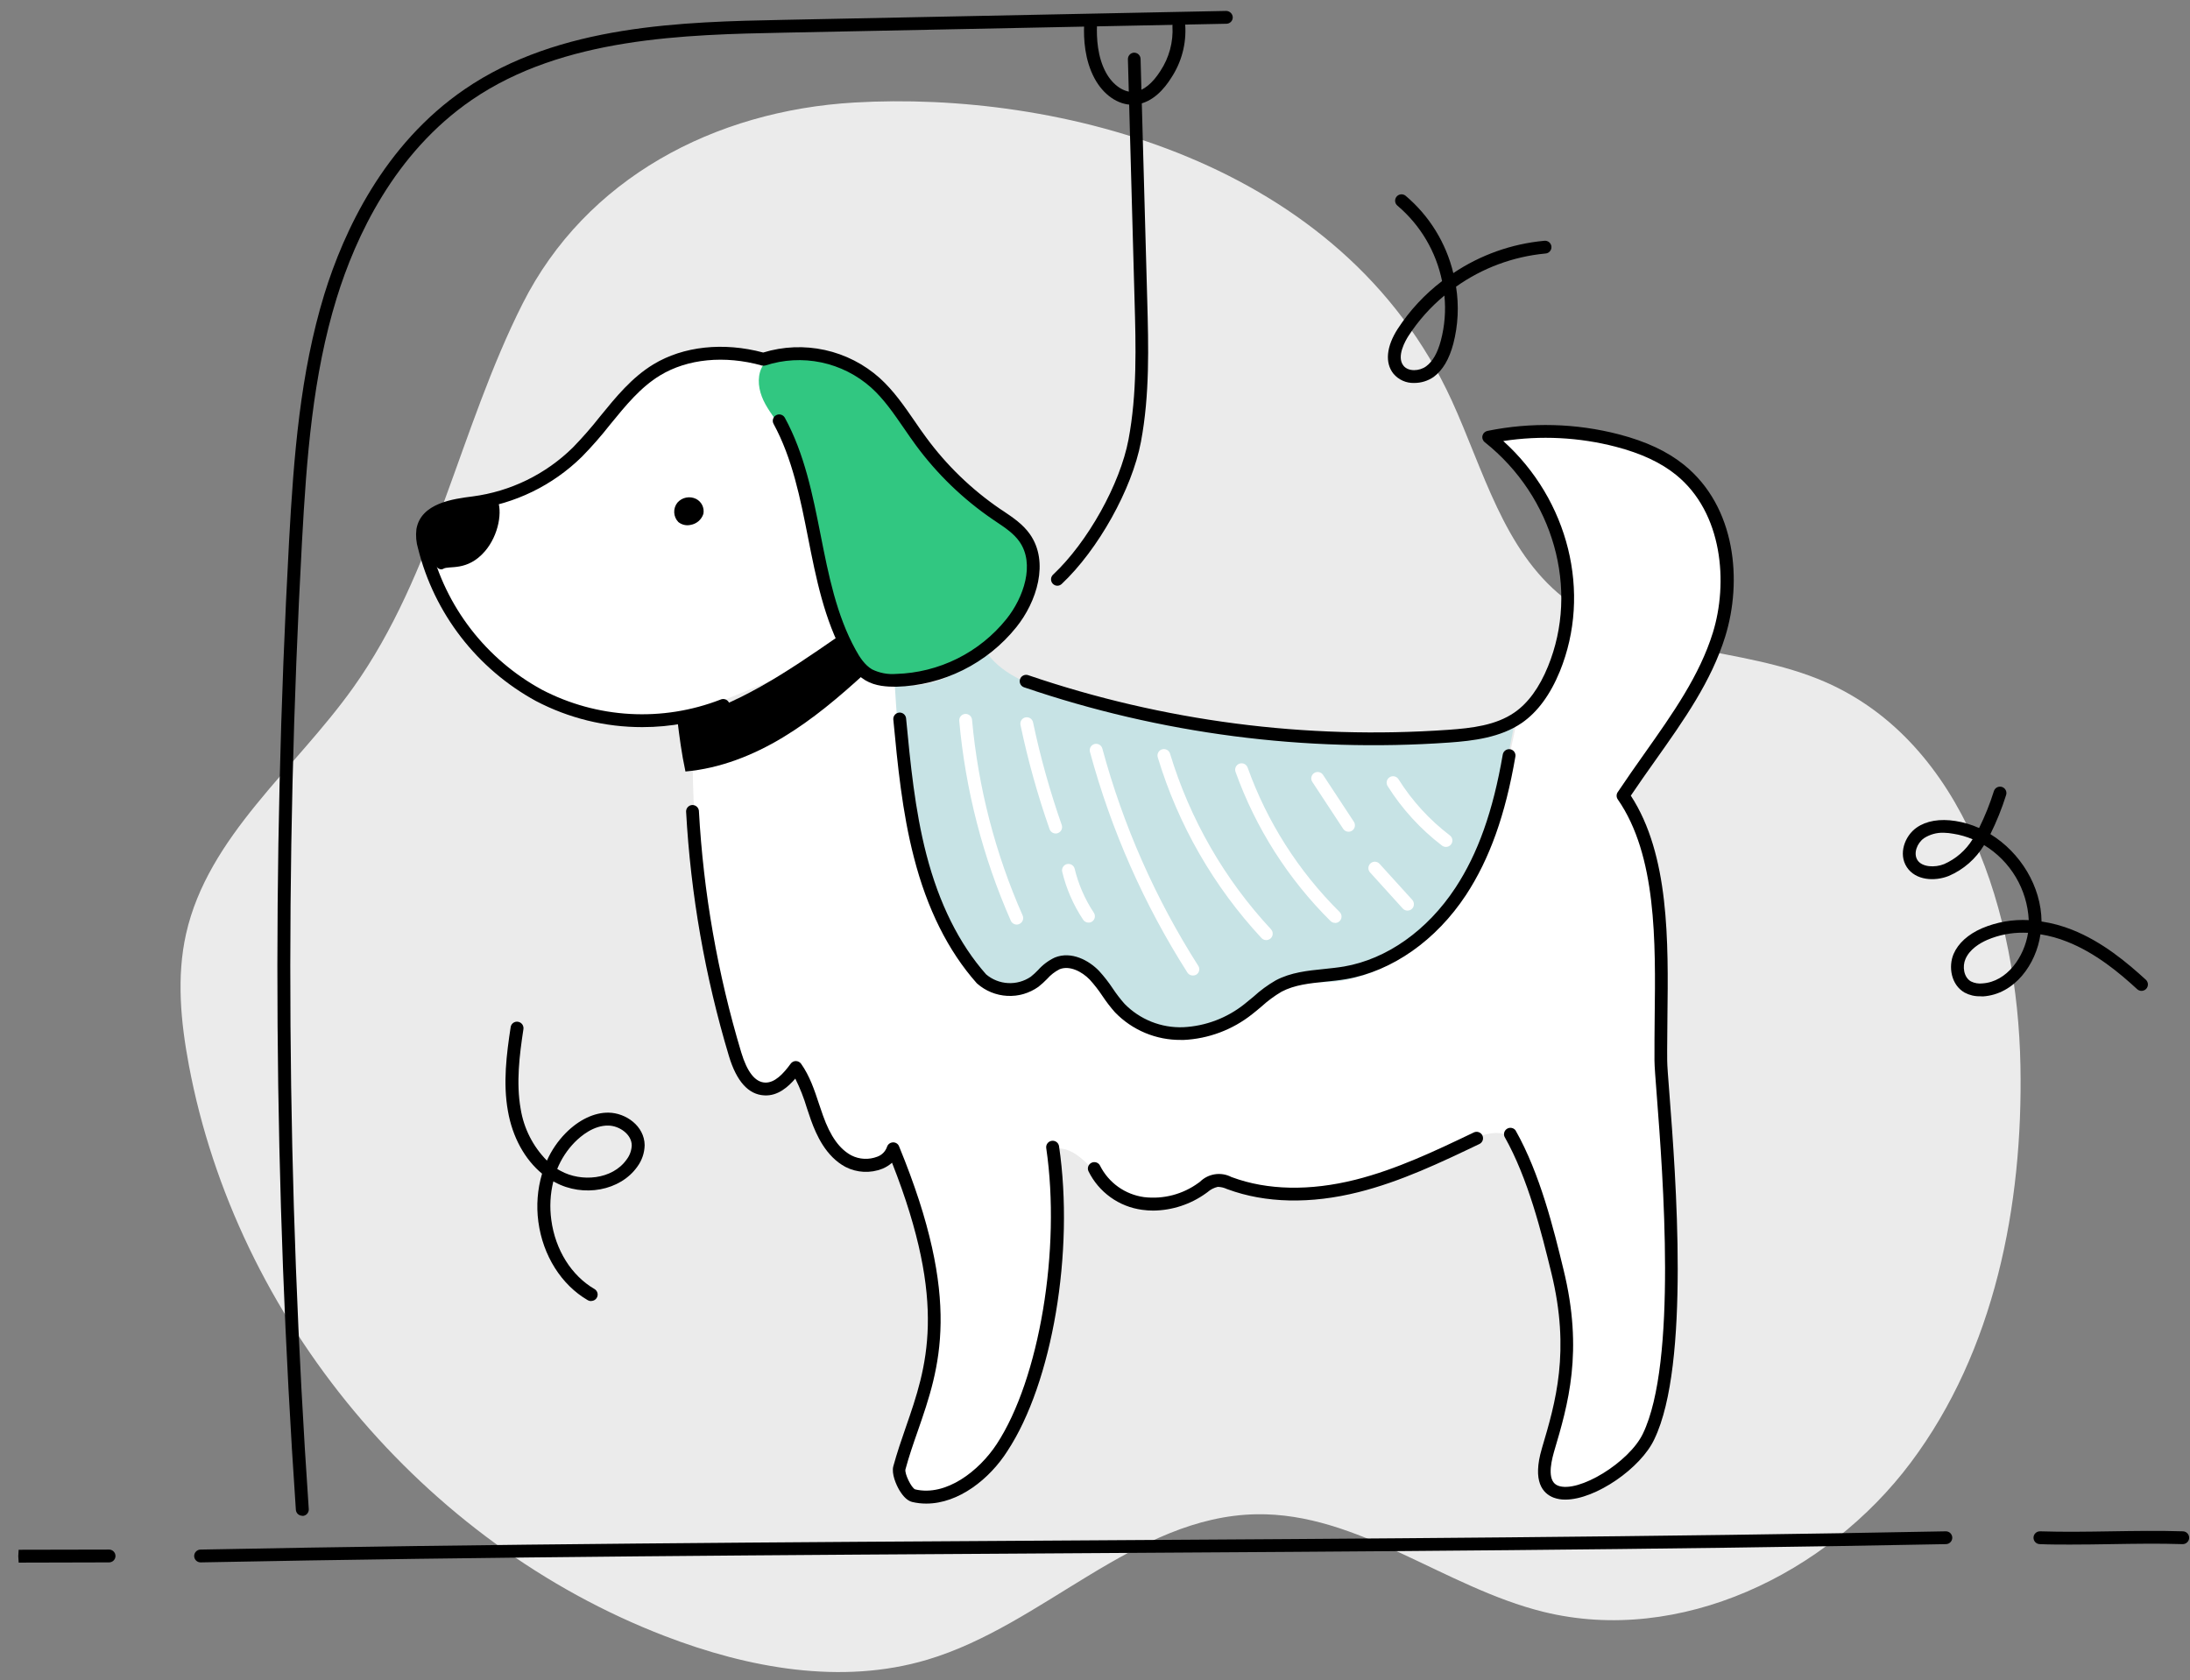 <svg width="116" height="89" viewBox="0 0 116 89" fill="none" xmlns="http://www.w3.org/2000/svg">
<rect x="0" y="0" width="116" height="89" fill="#808080" stroke="none"/>
<g clip-path="url(#clip0_1_1529)">
<path d="M45.257 5.431C37.831 5.864 31.031 9.45 27.683 16.083C24.336 22.716 23.022 30.373 18.709 36.425C15.63 40.748 11.018 44.296 9.855 49.472C9.345 51.747 9.572 54.123 10.002 56.415C12.523 69.876 22.405 81.741 35.211 86.665C39.635 88.367 44.573 89.274 49.117 87.92C55.264 86.09 60.125 80.331 66.538 80.216C71.94 80.118 76.522 84.1 81.767 85.388C88.966 87.155 96.766 83.405 101.207 77.481C105.649 71.556 107.156 63.869 107.019 56.47C106.869 48.432 104.061 39.359 96.686 36.13C92.191 34.163 86.629 34.696 82.795 31.643C79.635 29.122 78.574 24.891 76.899 21.225C71.072 8.488 55.999 4.807 45.257 5.431Z" fill="#EBEBEB"/>
<path d="M0.989 82.777L0.968 82.438L0.987 82.096L5.777 82.086C5.867 82.086 5.954 82.122 6.017 82.186C6.081 82.249 6.117 82.336 6.117 82.426C6.117 82.516 6.081 82.602 6.017 82.666C5.954 82.73 5.867 82.765 5.777 82.765L0.989 82.777Z" fill="black"/>
<path d="M10.625 82.765C10.535 82.765 10.448 82.73 10.385 82.666C10.321 82.602 10.285 82.516 10.285 82.426C10.285 82.336 10.321 82.249 10.385 82.186C10.448 82.122 10.535 82.086 10.625 82.086C25.905 81.786 41.636 81.696 56.852 81.603C72.067 81.509 87.794 81.419 103.068 81.119C103.158 81.119 103.245 81.154 103.308 81.218C103.372 81.282 103.408 81.368 103.408 81.458C103.408 81.548 103.372 81.635 103.308 81.698C103.245 81.762 103.158 81.798 103.068 81.798C87.788 82.098 72.057 82.188 56.842 82.281C41.626 82.375 25.899 82.465 10.625 82.765Z" fill="black"/>
<path d="M109.651 81.821C109.114 81.821 108.579 81.821 108.051 81.798C107.961 81.798 107.874 81.762 107.811 81.699C107.747 81.635 107.711 81.549 107.711 81.459C107.711 81.368 107.747 81.282 107.811 81.219C107.874 81.155 107.961 81.119 108.051 81.119H108.063C109.298 81.16 110.584 81.139 111.828 81.119C113.073 81.1 114.369 81.078 115.627 81.119C115.672 81.121 115.716 81.131 115.757 81.149C115.797 81.168 115.834 81.194 115.864 81.227C115.895 81.259 115.919 81.298 115.934 81.339C115.95 81.381 115.957 81.426 115.956 81.47C115.952 81.56 115.913 81.644 115.847 81.705C115.782 81.766 115.695 81.8 115.606 81.798C114.371 81.757 113.085 81.778 111.84 81.798C111.125 81.81 110.386 81.821 109.651 81.821Z" fill="black"/>
<path d="M16.011 80.296C15.925 80.295 15.842 80.263 15.778 80.204C15.716 80.146 15.677 80.065 15.671 79.98C14.5 62.9 14.38 45.766 15.311 28.672C15.559 24.165 15.897 19.774 17.179 15.587C18.211 12.251 20.335 7.659 24.605 4.733C29.627 1.289 36.227 1.157 41.53 1.051L64.949 0.579C65.039 0.58 65.124 0.616 65.189 0.678C65.254 0.739 65.292 0.823 65.297 0.913C65.298 0.957 65.29 1.001 65.274 1.043C65.258 1.084 65.234 1.122 65.203 1.154C65.172 1.186 65.135 1.212 65.094 1.23C65.053 1.248 65.01 1.257 64.965 1.258L41.544 1.73C36.33 1.834 29.844 1.964 24.99 5.292C20.886 8.108 18.832 12.554 17.834 15.788C16.564 19.901 16.239 24.245 15.995 28.709C15.064 45.778 15.184 62.888 16.355 79.943C16.36 80.032 16.33 80.121 16.271 80.188C16.212 80.256 16.128 80.297 16.038 80.303L16.011 80.296Z" fill="black"/>
<path d="M59.98 5.55C59.21 5.55 58.44 5.021 57.973 4.147C57.459 3.193 57.387 2.066 57.426 1.289C57.431 1.2 57.472 1.116 57.538 1.055C57.604 0.994 57.692 0.961 57.782 0.963C57.872 0.968 57.956 1.008 58.017 1.074C58.078 1.141 58.11 1.229 58.106 1.319C58.077 2.011 58.131 3.008 58.571 3.827C58.946 4.524 59.566 4.939 60.117 4.861C60.576 4.797 61.053 4.407 61.461 3.763C61.927 3.06 62.152 2.225 62.102 1.383C62.099 1.296 62.129 1.211 62.187 1.146C62.244 1.081 62.324 1.04 62.411 1.032C62.497 1.024 62.584 1.05 62.652 1.103C62.721 1.157 62.766 1.235 62.779 1.32C62.846 2.312 62.585 3.297 62.036 4.126C61.67 4.711 61.059 5.415 60.213 5.532C60.136 5.544 60.058 5.55 59.98 5.55Z" fill="black"/>
<path d="M56.011 31.028C55.965 31.029 55.918 31.019 55.876 31.001C55.833 30.982 55.794 30.955 55.763 30.921C55.732 30.889 55.709 30.85 55.693 30.809C55.677 30.767 55.67 30.723 55.671 30.678C55.672 30.633 55.683 30.59 55.701 30.549C55.72 30.508 55.746 30.472 55.779 30.441C57.614 28.721 59.331 25.642 59.775 23.282C60.232 20.855 60.166 18.332 60.095 15.894L59.743 3.137C59.742 3.092 59.75 3.048 59.766 3.006C59.782 2.965 59.806 2.927 59.836 2.895C59.867 2.862 59.904 2.836 59.944 2.818C59.985 2.8 60.029 2.791 60.074 2.79C60.162 2.79 60.247 2.824 60.311 2.885C60.374 2.947 60.411 3.031 60.414 3.119L60.766 15.874C60.834 18.35 60.904 20.907 60.433 23.408C59.962 25.909 58.161 29.128 56.234 30.937C56.173 30.993 56.094 31.026 56.011 31.028Z" fill="black"/>
<path d="M31.305 68.922C31.245 68.923 31.187 68.907 31.135 68.877C29.734 68.064 28.755 66.511 28.516 64.724C28.401 63.87 28.467 63.001 28.712 62.174C27.799 61.417 27.148 60.25 26.904 58.858C26.637 57.375 26.828 55.847 27.049 54.411C27.055 54.367 27.07 54.324 27.093 54.285C27.116 54.246 27.147 54.213 27.184 54.186C27.22 54.16 27.262 54.141 27.306 54.13C27.35 54.12 27.395 54.119 27.44 54.127C27.529 54.141 27.609 54.19 27.663 54.263C27.716 54.336 27.738 54.427 27.725 54.517C27.514 55.896 27.334 57.359 27.578 58.739C27.744 59.775 28.231 60.734 28.97 61.481C29.21 60.941 29.546 60.448 29.961 60.026C30.66 59.316 31.487 58.926 32.239 58.941C33.152 58.955 34.135 59.65 34.146 60.662C34.138 61.074 34.002 61.474 33.756 61.805C32.859 63.077 30.901 63.446 29.392 62.625L29.31 62.58C29.144 63.249 29.108 63.945 29.202 64.628C29.413 66.208 30.267 67.574 31.489 68.284C31.553 68.322 31.603 68.38 31.631 68.449C31.66 68.517 31.664 68.594 31.645 68.666C31.625 68.738 31.582 68.801 31.523 68.846C31.464 68.891 31.391 68.916 31.317 68.916L31.305 68.922ZM29.515 61.922C29.578 61.961 29.64 62 29.71 62.033C30.776 62.619 32.429 62.504 33.193 61.421C33.357 61.206 33.451 60.946 33.462 60.676C33.462 60.09 32.806 59.634 32.227 59.626C31.446 59.607 30.772 60.174 30.441 60.508C30.044 60.915 29.729 61.395 29.515 61.922Z" fill="black"/>
<path d="M104.893 52.777C104.604 52.785 104.318 52.717 104.063 52.582C103.338 52.17 103.195 51.201 103.477 50.537C103.721 49.968 104.243 49.495 104.985 49.172C105.766 48.842 106.613 48.695 107.459 48.742C107.42 47.937 107.184 47.154 106.771 46.461C106.359 45.768 105.782 45.186 105.093 44.767C104.658 45.493 104.005 46.065 103.227 46.4C102.474 46.702 101.468 46.641 101.003 45.939C100.538 45.237 100.891 44.277 101.524 43.838C102.038 43.481 102.748 43.36 103.578 43.491C104.01 43.559 104.43 43.684 104.829 43.863C105.14 43.234 105.401 42.582 105.611 41.913C105.624 41.869 105.646 41.829 105.675 41.794C105.704 41.759 105.739 41.73 105.78 41.709C105.82 41.688 105.864 41.675 105.91 41.672C105.955 41.668 106.001 41.674 106.044 41.688C106.087 41.703 106.127 41.725 106.161 41.755C106.195 41.786 106.223 41.822 106.243 41.863C106.262 41.904 106.274 41.948 106.276 41.994C106.278 42.039 106.271 42.084 106.256 42.127C106.033 42.834 105.756 43.523 105.427 44.187C107.016 45.163 108.118 46.948 108.137 48.815C108.691 48.898 109.233 49.044 109.754 49.252C111.366 49.89 112.685 51.008 113.662 51.901C113.728 51.962 113.768 52.047 113.771 52.137C113.775 52.227 113.743 52.315 113.681 52.381C113.62 52.447 113.535 52.486 113.445 52.49C113.355 52.494 113.267 52.461 113.201 52.4C112.269 51.542 111.004 50.481 109.488 49.884C109.034 49.702 108.561 49.571 108.079 49.494C107.85 51.08 106.711 52.672 105.036 52.783L104.893 52.777ZM107.178 49.408C106.52 49.401 105.868 49.53 105.263 49.788C104.856 49.966 104.327 50.288 104.106 50.805C103.936 51.195 104.012 51.77 104.397 51.989C104.587 52.083 104.8 52.119 105.011 52.094C106.308 52.008 107.225 50.691 107.422 49.414L107.178 49.408ZM102.953 44.113C102.585 44.101 102.223 44.201 101.913 44.4C101.552 44.65 101.327 45.204 101.569 45.57C101.812 45.937 102.488 45.97 102.973 45.775C103.599 45.501 104.127 45.041 104.485 44.458C104.161 44.321 103.821 44.223 103.473 44.168C103.301 44.136 103.127 44.117 102.953 44.113Z" fill="black"/>
<path d="M74.902 20.287C74.694 20.293 74.487 20.252 74.298 20.167C74.108 20.082 73.94 19.954 73.807 19.795C73.348 19.221 73.432 18.353 74.038 17.415C74.67 16.446 75.463 15.592 76.383 14.89C76.067 13.331 75.235 11.924 74.02 10.895C73.986 10.867 73.957 10.832 73.936 10.793C73.915 10.753 73.902 10.71 73.898 10.666C73.894 10.621 73.898 10.576 73.911 10.534C73.924 10.491 73.945 10.451 73.974 10.417C74.002 10.383 74.037 10.354 74.076 10.333C74.116 10.312 74.159 10.299 74.203 10.295C74.248 10.29 74.293 10.295 74.335 10.308C74.378 10.321 74.418 10.342 74.452 10.37C75.71 11.433 76.595 12.868 76.979 14.467C78.413 13.505 80.066 12.917 81.786 12.756C81.832 12.749 81.879 12.752 81.924 12.764C81.969 12.775 82.011 12.796 82.048 12.825C82.084 12.854 82.114 12.89 82.136 12.931C82.159 12.971 82.172 13.016 82.176 13.062C82.18 13.109 82.174 13.155 82.16 13.199C82.145 13.243 82.121 13.284 82.09 13.318C82.059 13.353 82.022 13.381 81.979 13.4C81.937 13.419 81.891 13.43 81.845 13.431C80.144 13.593 78.516 14.198 77.124 15.187C77.284 16.193 77.235 17.222 76.979 18.209C76.76 19.034 76.42 19.606 75.941 19.965C75.637 20.177 75.273 20.289 74.902 20.287ZM76.5 15.663C75.767 16.27 75.13 16.985 74.611 17.784C74.448 18.033 73.952 18.888 74.339 19.372C74.603 19.701 75.189 19.662 75.537 19.407C75.885 19.151 76.143 18.702 76.319 18.041C76.524 17.266 76.588 16.46 76.508 15.663H76.5Z" fill="black"/>
<path d="M37.964 37.236C36.423 37.877 34.758 38.166 33.09 38.084C31.422 38.001 29.794 37.548 28.324 36.758C26.854 35.968 25.579 34.861 24.591 33.516C23.604 32.172 22.929 30.625 22.616 28.988C22.542 28.598 22.493 28.167 22.679 27.817C22.942 27.314 23.564 27.142 24.117 27.014C26.648 26.428 29.272 25.582 31.015 23.658C31.98 22.593 32.627 21.241 33.733 20.318C35.383 18.953 37.71 18.793 39.815 18.902C40.987 19.838 41.3 21.438 41.605 22.903C42.387 26.641 43.541 30.289 44.433 33.887C42.431 35.568 39.932 36.419 37.964 37.236Z" fill="white"/>
<path d="M42.252 56.575C41.995 56.945 41.662 57.255 41.275 57.486C41.08 57.599 40.857 57.657 40.631 57.654C40.405 57.651 40.184 57.588 39.991 57.471C39.673 57.246 39.526 56.856 39.405 56.495C37.486 50.878 36.571 44.968 36.7 39.035C39.702 37.919 42.518 36.361 45.057 34.411C45.447 35.523 46.751 36.22 47.671 35.927C47.734 40.732 48.291 45.67 50.554 49.911C51.013 50.771 51.572 51.632 52.42 52.117C53.268 52.603 54.466 52.601 55.117 51.872C55.291 51.676 55.418 51.442 55.609 51.263C56.027 50.873 56.743 50.842 57.392 51.167C58.574 52.683 59.946 54.312 61.851 54.587C63.201 54.782 64.555 54.234 65.695 53.487C66.426 53.009 67.108 52.441 67.913 52.102C68.757 51.749 69.685 51.669 70.582 51.499C72.303 51.181 73.936 50.495 75.366 49.488C76.826 48.05 77.895 46.249 78.659 44.349C79.423 42.449 79.888 40.447 80.347 38.165C81.175 37.582 81.816 36.772 82.192 35.834C82.564 34.898 82.812 33.919 82.929 32.919C83.169 31.237 83.24 29.431 82.432 27.934C82.237 27.583 82.008 27.257 81.846 26.896C81.696 26.584 81.594 26.253 81.455 25.933C80.971 24.806 80.161 23.849 79.13 23.184C81.686 22.66 84.337 22.844 86.796 23.717C88.258 24.238 89.727 25.082 90.382 26.401C91.486 28.55 91.79 31.021 91.24 33.373C90.654 35.808 89.206 37.931 87.722 39.952C87.189 40.679 86.65 41.403 86.159 42.182C88.371 45.57 87.763 49.273 88.029 53.302C88.184 55.666 87.951 58.151 88.32 60.588C89.575 68.907 87.369 77.069 86.562 77.194C85.797 77.311 83.337 79.4 82.638 79.073C81.938 78.745 81.207 78.15 81.555 77.459C82.112 76.357 83.826 74.771 82.595 67.34C82.077 64.219 81.422 62.504 79.808 60.139C79.294 59.886 78.68 60.073 78.145 60.276C75.943 61.107 73.795 62.118 71.501 62.679C69.207 63.241 66.713 63.319 64.43 62.371C63.677 63.126 62.671 63.575 61.605 63.632C60.539 63.688 59.491 63.348 58.662 62.678C58.199 62.301 57.818 61.835 57.368 61.441C56.919 61.047 56.371 60.721 55.789 60.885C56.717 65.327 55.482 69.148 54.574 73.595C54.216 75.35 53.747 77.588 50.587 78.952C47.212 80.407 47.656 78.437 47.656 78.437C47.656 78.437 49.514 72.67 49.487 70.462C49.444 67.211 49.461 63.795 47.355 61.228C47.077 61.496 46.73 61.68 46.352 61.759C45.975 61.838 45.583 61.809 45.221 61.675C44.623 61.444 44.173 60.943 43.818 60.411C43.036 59.256 42.62 57.906 42.252 56.575Z" fill="white"/>
<path d="M41.588 18.797C41.001 18.672 40.415 19.142 40.255 19.711C40.095 20.281 40.255 20.899 40.546 21.42C40.837 21.941 41.216 22.396 41.523 22.907C42.639 24.739 42.629 27.004 43.087 29.109C43.36 30.264 43.707 31.401 44.124 32.513C44.344 33.227 44.649 33.912 45.035 34.552C45.427 35.195 46.04 35.674 46.76 35.898C47.454 36.079 48.189 35.929 48.883 35.744C50.36 35.353 51.833 34.786 52.986 33.779C54.139 32.773 54.919 31.243 54.728 29.735C54.684 29.313 54.539 28.907 54.306 28.553C54.009 28.178 53.649 27.858 53.24 27.608C52.263 26.933 51.286 26.259 50.454 25.427C49.488 24.474 48.726 23.336 47.913 22.25C47.1 21.163 46.213 20.104 45.072 19.362C43.931 18.621 42.481 18.258 41.588 18.797Z" fill="#31C781"/>
<path d="M47.392 36.245C47.728 41.623 48.222 47.41 51.71 51.522C52.402 52.336 53.551 53.11 54.446 52.542C54.993 52.199 55.214 51.471 55.779 51.159C56.383 50.828 57.163 51.109 57.669 51.575C58.175 52.041 58.503 52.667 58.939 53.198C60.754 55.41 64.596 55.488 66.498 53.35C66.935 52.861 67.311 52.256 67.93 52.033C68.421 51.858 68.962 51.963 69.482 52.008C72.634 52.285 75.608 50.172 77.279 47.49C78.95 44.807 79.579 41.637 80.175 38.526C72.673 39.747 63.525 39.323 55.925 36.746C54.485 36.257 52.928 35.679 52.136 34.38C50.96 35.765 49.125 36.573 47.392 36.245Z" fill="#C7E3E5"/>
<path d="M36.87 26.429C36.707 26.348 36.522 26.324 36.343 26.359C36.165 26.394 36.003 26.487 35.883 26.624C35.764 26.772 35.703 26.958 35.712 27.148C35.72 27.337 35.798 27.517 35.93 27.654C36.019 27.726 36.124 27.778 36.236 27.804C36.348 27.831 36.464 27.831 36.577 27.806C36.733 27.78 36.879 27.712 36.999 27.609C37.119 27.506 37.209 27.371 37.257 27.221C37.287 27.065 37.266 26.903 37.196 26.76C37.126 26.617 37.012 26.501 36.87 26.429Z" fill="black"/>
<path d="M34.025 38.518C32.059 38.522 30.123 38.046 28.383 37.133C26.841 36.29 25.491 35.138 24.418 33.749C23.344 32.36 22.57 30.764 22.145 29.062C22.044 28.727 22.014 28.375 22.057 28.028C22.298 26.645 24.012 26.428 25.036 26.297C27.04 26.034 28.904 25.124 30.343 23.707C30.855 23.181 31.338 22.629 31.791 22.052C32.616 21.04 33.466 19.994 34.607 19.302C36.194 18.338 38.32 18.111 40.425 18.675C41.484 18.35 42.609 18.304 43.691 18.541C44.773 18.779 45.775 19.291 46.6 20.029C47.335 20.694 47.902 21.518 48.451 22.314C48.646 22.604 48.853 22.899 49.062 23.18C50.142 24.651 51.464 25.928 52.971 26.959L53.166 27.087C53.664 27.423 54.182 27.772 54.552 28.297C55.593 29.776 54.909 31.887 53.834 33.223C53.067 34.178 52.1 34.954 51.002 35.499C49.903 36.044 48.7 36.345 47.474 36.379C46.995 36.379 46.377 36.358 45.84 36.04C45.303 35.722 44.982 35.215 44.726 34.752C43.659 32.825 43.223 30.617 42.801 28.48C42.393 26.414 41.971 24.28 40.974 22.454C40.931 22.375 40.921 22.282 40.947 22.196C40.972 22.109 41.032 22.037 41.111 21.994C41.19 21.951 41.283 21.941 41.37 21.967C41.456 21.992 41.529 22.051 41.572 22.13C42.617 24.046 43.049 26.227 43.469 28.35C43.88 30.433 44.306 32.589 45.322 34.423C45.533 34.813 45.803 35.228 46.188 35.457C46.583 35.651 47.023 35.736 47.462 35.7C48.588 35.668 49.694 35.391 50.703 34.89C51.712 34.389 52.599 33.675 53.305 32.798C54.225 31.652 54.833 29.871 53.995 28.687C53.698 28.264 53.254 27.965 52.785 27.651L52.59 27.519C51.017 26.446 49.639 25.116 48.511 23.584C48.298 23.293 48.093 22.998 47.888 22.698C47.337 21.9 46.817 21.137 46.141 20.53C45.392 19.863 44.481 19.404 43.498 19.198C42.516 18.993 41.496 19.049 40.542 19.36C40.478 19.378 40.41 19.378 40.347 19.36C38.377 18.814 36.417 19.005 34.965 19.885C33.925 20.517 33.148 21.473 32.323 22.483C31.855 23.081 31.355 23.652 30.824 24.194C29.275 25.717 27.27 26.693 25.114 26.972C23.98 27.115 22.863 27.323 22.72 28.143C22.695 28.397 22.722 28.654 22.798 28.898C23.199 30.508 23.93 32.018 24.945 33.332C25.96 34.646 27.238 35.735 28.696 36.532C30.145 37.29 31.739 37.729 33.372 37.82C35.006 37.911 36.639 37.652 38.164 37.06C38.206 37.041 38.251 37.03 38.298 37.029C38.344 37.028 38.39 37.036 38.433 37.053C38.476 37.07 38.515 37.096 38.548 37.129C38.58 37.161 38.606 37.2 38.623 37.243C38.64 37.286 38.648 37.332 38.647 37.378C38.645 37.425 38.635 37.47 38.615 37.512C38.596 37.554 38.568 37.591 38.533 37.622C38.498 37.653 38.458 37.676 38.414 37.69C37.016 38.238 35.527 38.519 34.025 38.518Z" fill="black"/>
<path d="M49.066 79.65C48.816 79.651 48.567 79.623 48.324 79.566C48.086 79.51 47.857 79.303 47.644 78.951C47.472 78.663 47.21 78.07 47.318 77.67C47.513 76.958 47.749 76.267 47.982 75.598C49.084 72.42 50.223 69.137 47.249 61.593C47.099 61.727 46.927 61.834 46.741 61.911C46.426 62.036 46.087 62.092 45.748 62.075C45.41 62.058 45.078 61.969 44.777 61.813C43.745 61.257 43.243 60.133 42.956 59.336C42.88 59.125 42.809 58.91 42.739 58.697C42.58 58.16 42.375 57.638 42.125 57.137C41.754 57.568 41.203 58.071 40.48 58.026C39.642 57.982 39.012 57.281 38.61 55.943C37.344 51.728 36.582 47.379 36.341 42.985C36.341 42.898 36.374 42.815 36.434 42.751C36.493 42.688 36.575 42.65 36.662 42.645C36.749 42.641 36.835 42.669 36.901 42.726C36.967 42.782 37.01 42.862 37.019 42.948C37.258 47.288 38.011 51.585 39.262 55.748C39.573 56.782 39.995 57.32 40.515 57.347C41.035 57.375 41.492 56.881 41.883 56.345C41.914 56.301 41.956 56.266 42.005 56.242C42.053 56.218 42.106 56.206 42.16 56.208C42.214 56.209 42.267 56.223 42.314 56.248C42.362 56.273 42.403 56.309 42.434 56.353C42.893 57.002 43.141 57.751 43.38 58.475C43.45 58.682 43.519 58.891 43.593 59.096C43.984 60.196 44.466 60.867 45.097 61.206C45.308 61.313 45.539 61.374 45.774 61.385C46.01 61.397 46.245 61.359 46.465 61.275C46.584 61.233 46.693 61.165 46.782 61.075C46.871 60.986 46.939 60.878 46.981 60.76C47.001 60.692 47.042 60.633 47.097 60.589C47.152 60.545 47.22 60.52 47.29 60.516C47.361 60.511 47.431 60.528 47.491 60.566C47.551 60.604 47.597 60.66 47.622 60.726C50.997 68.936 49.784 72.432 48.611 75.811C48.371 76.497 48.146 77.147 47.96 77.838C47.906 78.06 48.269 78.813 48.472 78.897C50.108 79.287 51.861 77.921 52.793 76.499C55.052 73.06 56.205 66.175 55.418 60.824C55.411 60.779 55.413 60.734 55.423 60.69C55.434 60.647 55.453 60.605 55.48 60.569C55.507 60.533 55.54 60.502 55.579 60.479C55.617 60.456 55.66 60.441 55.705 60.434C55.749 60.427 55.795 60.428 55.839 60.439C55.883 60.45 55.924 60.469 55.961 60.495C55.997 60.522 56.028 60.556 56.051 60.594C56.074 60.633 56.089 60.676 56.096 60.721C56.916 66.306 55.742 73.249 53.36 76.868C52.42 78.345 50.78 79.65 49.066 79.65Z" fill="black"/>
<path d="M82.912 79.439C82.701 79.442 82.492 79.407 82.293 79.335C81.722 79.115 81.152 78.485 81.668 76.737L81.681 76.69C82.391 74.298 83.192 71.589 82.17 67.42C81.654 65.317 80.948 62.435 79.69 60.213C79.658 60.137 79.655 60.051 79.682 59.973C79.709 59.895 79.764 59.829 79.836 59.788C79.908 59.747 79.992 59.734 80.073 59.751C80.154 59.767 80.227 59.813 80.276 59.88C81.578 62.181 82.297 65.116 82.817 67.258C83.884 71.604 83.053 74.41 82.32 76.883L82.307 76.928C82.111 77.621 81.974 78.489 82.525 78.701C83.6 79.115 86.291 77.469 87.02 75.949C88.847 72.164 88.081 62.25 87.755 58.016C87.686 57.125 87.636 56.481 87.634 56.183C87.634 55.455 87.634 54.698 87.645 53.896C87.694 49.87 87.751 45.312 85.691 42.347C85.651 42.29 85.629 42.222 85.629 42.152C85.629 42.082 85.651 42.014 85.691 41.957C86.164 41.249 86.647 40.564 87.114 39.903C88.611 37.784 90.024 35.782 90.727 33.515C91.536 30.903 91.269 27.171 88.773 25.152C87.968 24.502 86.924 24.015 85.584 23.665C83.639 23.161 81.611 23.058 79.625 23.363C83.086 26.484 84.316 31.403 82.623 35.562C82.115 36.803 81.439 37.721 80.612 38.293C79.477 39.073 78.033 39.243 76.766 39.335C69.137 39.872 61.478 38.877 54.241 36.408C54.155 36.379 54.085 36.317 54.046 36.236C54.007 36.155 54.001 36.062 54.031 35.976C54.06 35.891 54.122 35.821 54.203 35.782C54.285 35.743 54.378 35.737 54.463 35.767C61.613 38.206 69.18 39.19 76.718 38.66C77.947 38.572 79.231 38.428 80.223 37.739C80.941 37.242 81.537 36.424 81.992 35.308C83.669 31.211 82.291 26.323 78.644 23.424C78.593 23.384 78.555 23.33 78.534 23.269C78.512 23.207 78.509 23.142 78.524 23.079C78.54 23.016 78.573 22.958 78.62 22.914C78.667 22.869 78.725 22.839 78.789 22.826C81.095 22.355 83.478 22.418 85.756 23.01C87.192 23.384 88.318 23.913 89.201 24.625C91.964 26.857 92.287 30.8 91.382 33.718C90.647 36.089 89.205 38.131 87.669 40.297C87.245 40.895 86.809 41.512 86.381 42.148C88.425 45.283 88.37 49.856 88.32 53.9C88.32 54.696 88.3 55.449 88.308 56.171C88.308 56.446 88.359 57.08 88.427 57.958C88.757 62.25 89.533 72.289 87.628 76.237C86.924 77.759 84.521 79.439 82.912 79.439Z" fill="black"/>
<path d="M61.086 64.129C60.89 64.129 60.694 64.115 60.5 64.088C59.893 64.007 59.316 63.779 58.82 63.422C58.324 63.065 57.923 62.592 57.654 62.043C57.636 62.003 57.625 61.959 57.623 61.915C57.621 61.87 57.629 61.826 57.644 61.784C57.659 61.742 57.683 61.703 57.713 61.671C57.743 61.638 57.78 61.611 57.821 61.593C57.861 61.574 57.905 61.563 57.95 61.562C57.994 61.56 58.039 61.567 58.081 61.582C58.123 61.598 58.161 61.621 58.194 61.651C58.227 61.682 58.253 61.718 58.272 61.759C58.496 62.202 58.825 62.584 59.23 62.873C59.635 63.161 60.104 63.347 60.597 63.415C61.621 63.538 62.653 63.267 63.484 62.658L63.564 62.599C63.778 62.388 64.055 62.25 64.353 62.205C64.651 62.16 64.956 62.211 65.223 62.35L65.266 62.365C67.128 63.054 69.385 63.099 71.795 62.494C73.98 61.944 76.057 60.951 78.066 59.989C78.147 59.95 78.241 59.945 78.326 59.975C78.411 60.005 78.481 60.067 78.52 60.148C78.559 60.229 78.565 60.323 78.535 60.408C78.505 60.493 78.442 60.563 78.361 60.602C76.321 61.577 74.212 62.586 71.961 63.151C69.421 63.791 67.021 63.737 65.029 63.001L64.987 62.986C64.835 62.915 64.671 62.876 64.504 62.871C64.302 62.918 64.116 63.014 63.961 63.151L63.877 63.212C63.063 63.798 62.089 64.118 61.086 64.129Z" fill="black"/>
<path d="M62.558 55.088C61.906 55.095 61.26 54.969 60.658 54.718C60.057 54.467 59.513 54.096 59.06 53.627C58.815 53.351 58.59 53.057 58.386 52.749C58.187 52.448 57.965 52.162 57.722 51.895C57.307 51.465 56.655 51.13 56.123 51.344C55.873 51.472 55.649 51.646 55.463 51.858C55.318 52.008 55.163 52.148 55 52.277C54.52 52.617 53.939 52.785 53.351 52.754C52.764 52.723 52.203 52.495 51.762 52.107L51.73 52.076C50.224 50.379 49.104 48.139 48.408 45.418C47.785 43.014 47.546 40.517 47.316 38.102C47.312 38.015 47.342 37.93 47.399 37.864C47.456 37.798 47.536 37.757 47.623 37.749C47.71 37.74 47.797 37.766 47.865 37.819C47.934 37.873 47.979 37.951 47.992 38.038C48.221 40.427 48.457 42.897 49.067 45.256C49.741 47.864 50.806 50.002 52.233 51.616C52.558 51.892 52.966 52.054 53.393 52.077C53.821 52.1 54.243 51.983 54.597 51.742C54.735 51.632 54.866 51.512 54.988 51.383C55.234 51.106 55.534 50.882 55.869 50.724C56.752 50.365 57.685 50.882 58.214 51.432C58.482 51.725 58.726 52.038 58.945 52.369C59.132 52.651 59.339 52.92 59.563 53.174C59.966 53.587 60.451 53.91 60.986 54.124C61.522 54.338 62.097 54.437 62.674 54.415C63.858 54.357 64.994 53.927 65.92 53.186C66.082 53.059 66.238 52.927 66.397 52.796C66.755 52.468 67.148 52.179 67.569 51.936C68.37 51.508 69.265 51.419 70.131 51.331C70.483 51.294 70.848 51.257 71.194 51.198C73.455 50.808 75.603 49.29 77.088 47.033C78.286 45.213 79.083 42.967 79.599 39.967C79.615 39.879 79.665 39.8 79.738 39.749C79.811 39.697 79.901 39.676 79.99 39.69C80.034 39.697 80.076 39.713 80.114 39.737C80.151 39.76 80.184 39.791 80.21 39.827C80.236 39.864 80.254 39.905 80.264 39.948C80.274 39.991 80.275 40.036 80.267 40.08C79.736 43.176 78.899 45.504 77.654 47.406C76.066 49.817 73.746 51.442 71.307 51.865C70.938 51.93 70.563 51.967 70.197 52.004C69.361 52.09 68.572 52.17 67.885 52.532C67.506 52.755 67.151 53.016 66.826 53.313C66.662 53.453 66.496 53.592 66.326 53.724C65.286 54.551 64.011 55.029 62.684 55.09L62.558 55.088Z" fill="black"/>
<path d="M53.858 48.979C53.792 48.979 53.728 48.961 53.673 48.927C53.617 48.892 53.573 48.843 53.545 48.784C52.063 45.424 51.139 41.845 50.809 38.188C50.805 38.144 50.81 38.099 50.823 38.057C50.837 38.014 50.858 37.974 50.887 37.94C50.916 37.906 50.951 37.878 50.99 37.857C51.03 37.836 51.073 37.824 51.118 37.82C51.162 37.816 51.207 37.821 51.25 37.834C51.292 37.847 51.332 37.869 51.366 37.898C51.401 37.926 51.429 37.961 51.45 38.001C51.47 38.04 51.483 38.084 51.487 38.128C51.811 41.707 52.716 45.209 54.168 48.497C54.204 48.579 54.206 48.672 54.174 48.756C54.141 48.84 54.077 48.907 53.994 48.944C53.952 48.965 53.905 48.977 53.858 48.979Z" fill="white"/>
<path d="M55.916 44.154C55.846 44.153 55.777 44.131 55.72 44.091C55.662 44.05 55.619 43.993 55.595 43.927C54.964 42.127 54.45 40.288 54.057 38.422C54.045 38.377 54.043 38.331 54.05 38.285C54.056 38.24 54.072 38.196 54.096 38.157C54.12 38.118 54.152 38.084 54.19 38.057C54.228 38.031 54.27 38.012 54.316 38.002C54.361 37.993 54.407 37.993 54.452 38.002C54.498 38.011 54.541 38.029 54.579 38.055C54.617 38.081 54.649 38.114 54.673 38.154C54.698 38.192 54.715 38.236 54.722 38.281C55.11 40.119 55.617 41.929 56.238 43.701C56.268 43.786 56.262 43.879 56.223 43.961C56.184 44.042 56.114 44.104 56.029 44.134C55.993 44.147 55.954 44.154 55.916 44.154Z" fill="white"/>
<path d="M57.655 48.873C57.599 48.873 57.543 48.859 57.494 48.833C57.444 48.806 57.402 48.767 57.372 48.72C56.853 47.941 56.477 47.077 56.26 46.167C56.244 46.081 56.261 45.993 56.309 45.919C56.356 45.846 56.43 45.794 56.515 45.774C56.6 45.754 56.689 45.767 56.764 45.81C56.84 45.854 56.896 45.925 56.92 46.009C57.12 46.843 57.464 47.635 57.938 48.35C57.988 48.425 58.006 48.516 57.988 48.605C57.97 48.693 57.918 48.77 57.843 48.82C57.787 48.856 57.721 48.874 57.655 48.873Z" fill="white"/>
<path d="M63.181 51.676C63.124 51.677 63.067 51.662 63.017 51.635C62.967 51.608 62.924 51.568 62.894 51.52C60.591 47.907 58.851 43.965 57.733 39.831C57.709 39.744 57.721 39.651 57.766 39.573C57.811 39.495 57.885 39.438 57.972 39.414C58.059 39.391 58.152 39.403 58.23 39.447C58.308 39.492 58.366 39.566 58.389 39.653C59.489 43.725 61.202 47.606 63.47 51.163C63.494 51.201 63.511 51.243 63.519 51.286C63.526 51.33 63.526 51.375 63.516 51.419C63.506 51.462 63.488 51.504 63.462 51.54C63.437 51.577 63.404 51.608 63.366 51.632C63.31 51.663 63.246 51.679 63.181 51.676Z" fill="white"/>
<path d="M67.068 49.8C67.021 49.8 66.974 49.79 66.931 49.771C66.888 49.752 66.85 49.725 66.818 49.691C64.284 46.962 62.407 43.693 61.328 40.131C61.313 40.088 61.307 40.042 61.31 39.997C61.314 39.951 61.326 39.906 61.347 39.866C61.368 39.825 61.397 39.789 61.432 39.759C61.467 39.73 61.508 39.708 61.552 39.695C61.596 39.682 61.642 39.678 61.687 39.683C61.733 39.688 61.777 39.702 61.817 39.725C61.857 39.747 61.892 39.778 61.92 39.814C61.947 39.85 61.968 39.892 61.979 39.936C63.03 43.399 64.858 46.577 67.324 49.228C67.368 49.277 67.398 49.337 67.409 49.402C67.419 49.467 67.411 49.534 67.385 49.594C67.359 49.655 67.316 49.706 67.261 49.743C67.206 49.779 67.141 49.799 67.076 49.8H67.068Z" fill="white"/>
<path d="M70.713 48.887C70.668 48.887 70.624 48.879 70.584 48.862C70.543 48.845 70.505 48.82 70.474 48.789C68.23 46.565 66.512 43.867 65.446 40.894C65.43 40.852 65.422 40.807 65.424 40.761C65.426 40.716 65.436 40.672 65.455 40.631C65.474 40.59 65.501 40.553 65.535 40.523C65.569 40.492 65.608 40.469 65.65 40.453C65.693 40.438 65.739 40.432 65.784 40.435C65.829 40.437 65.873 40.449 65.914 40.469C65.955 40.489 65.991 40.517 66.02 40.551C66.05 40.585 66.073 40.625 66.087 40.668C67.119 43.544 68.782 46.154 70.953 48.307C71.002 48.355 71.037 48.416 71.051 48.482C71.065 48.549 71.059 48.619 71.033 48.682C71.007 48.745 70.963 48.799 70.905 48.837C70.848 48.874 70.781 48.894 70.713 48.893V48.887Z" fill="white"/>
<path d="M71.428 44.06C71.372 44.06 71.316 44.046 71.267 44.019C71.217 43.992 71.175 43.953 71.145 43.906L69.511 41.42C69.461 41.345 69.444 41.253 69.462 41.165C69.481 41.077 69.533 41 69.609 40.95C69.684 40.901 69.776 40.883 69.864 40.902C69.953 40.92 70.03 40.972 70.079 41.048L71.713 43.533C71.762 43.609 71.779 43.7 71.761 43.788C71.743 43.876 71.691 43.954 71.615 44.003C71.56 44.041 71.495 44.06 71.428 44.06Z" fill="white"/>
<path d="M74.555 48.239C74.507 48.239 74.46 48.23 74.416 48.21C74.373 48.191 74.334 48.163 74.302 48.128L72.579 46.226C72.546 46.193 72.521 46.154 72.504 46.112C72.487 46.069 72.479 46.023 72.481 45.977C72.482 45.931 72.493 45.886 72.512 45.845C72.531 45.803 72.558 45.766 72.593 45.735C72.627 45.704 72.667 45.681 72.71 45.666C72.754 45.651 72.8 45.645 72.846 45.648C72.891 45.652 72.936 45.664 72.977 45.685C73.018 45.707 73.054 45.736 73.083 45.771L74.807 47.671C74.85 47.72 74.878 47.781 74.888 47.845C74.898 47.91 74.89 47.976 74.863 48.036C74.837 48.096 74.793 48.147 74.739 48.183C74.684 48.219 74.62 48.238 74.555 48.239Z" fill="white"/>
<path d="M76.59 44.864C76.516 44.864 76.443 44.84 76.383 44.796C75.243 43.926 74.268 42.86 73.504 41.647C73.479 41.609 73.462 41.567 73.453 41.523C73.445 41.478 73.445 41.432 73.455 41.388C73.464 41.344 73.482 41.302 73.508 41.265C73.534 41.228 73.567 41.196 73.606 41.172C73.644 41.148 73.687 41.131 73.731 41.124C73.776 41.116 73.822 41.118 73.866 41.128C73.91 41.139 73.952 41.158 73.988 41.185C74.025 41.212 74.056 41.245 74.079 41.284C74.8 42.429 75.721 43.435 76.797 44.255C76.854 44.298 76.895 44.358 76.916 44.426C76.936 44.494 76.935 44.567 76.912 44.634C76.889 44.701 76.846 44.759 76.788 44.8C76.73 44.842 76.661 44.864 76.59 44.864Z" fill="white"/>
<path d="M23.484 30.129C23.773 29.948 24.75 30.285 25.684 29.204C26.425 28.344 26.634 27.047 26.325 26.422C26.159 26.083 23.198 26.939 22.708 27.636C22.217 28.332 22.964 30.451 23.484 30.129Z" fill="black"/>
<path d="M36.307 40.869C38.14 40.707 39.895 40.012 41.47 39.062C43.045 38.112 44.454 36.916 45.81 35.675C45.107 35.231 44.581 34.556 44.323 33.766C41.708 35.578 38.982 37.439 35.883 38.171C35.99 39.033 36.098 39.895 36.307 40.869Z" fill="black"/>
</g>
<defs>
<clipPath id="clip0_1_1529">
<rect width="115" height="88" fill="white" transform="translate(0.968 0.573)"/>
</clipPath>
</defs>
</svg>
